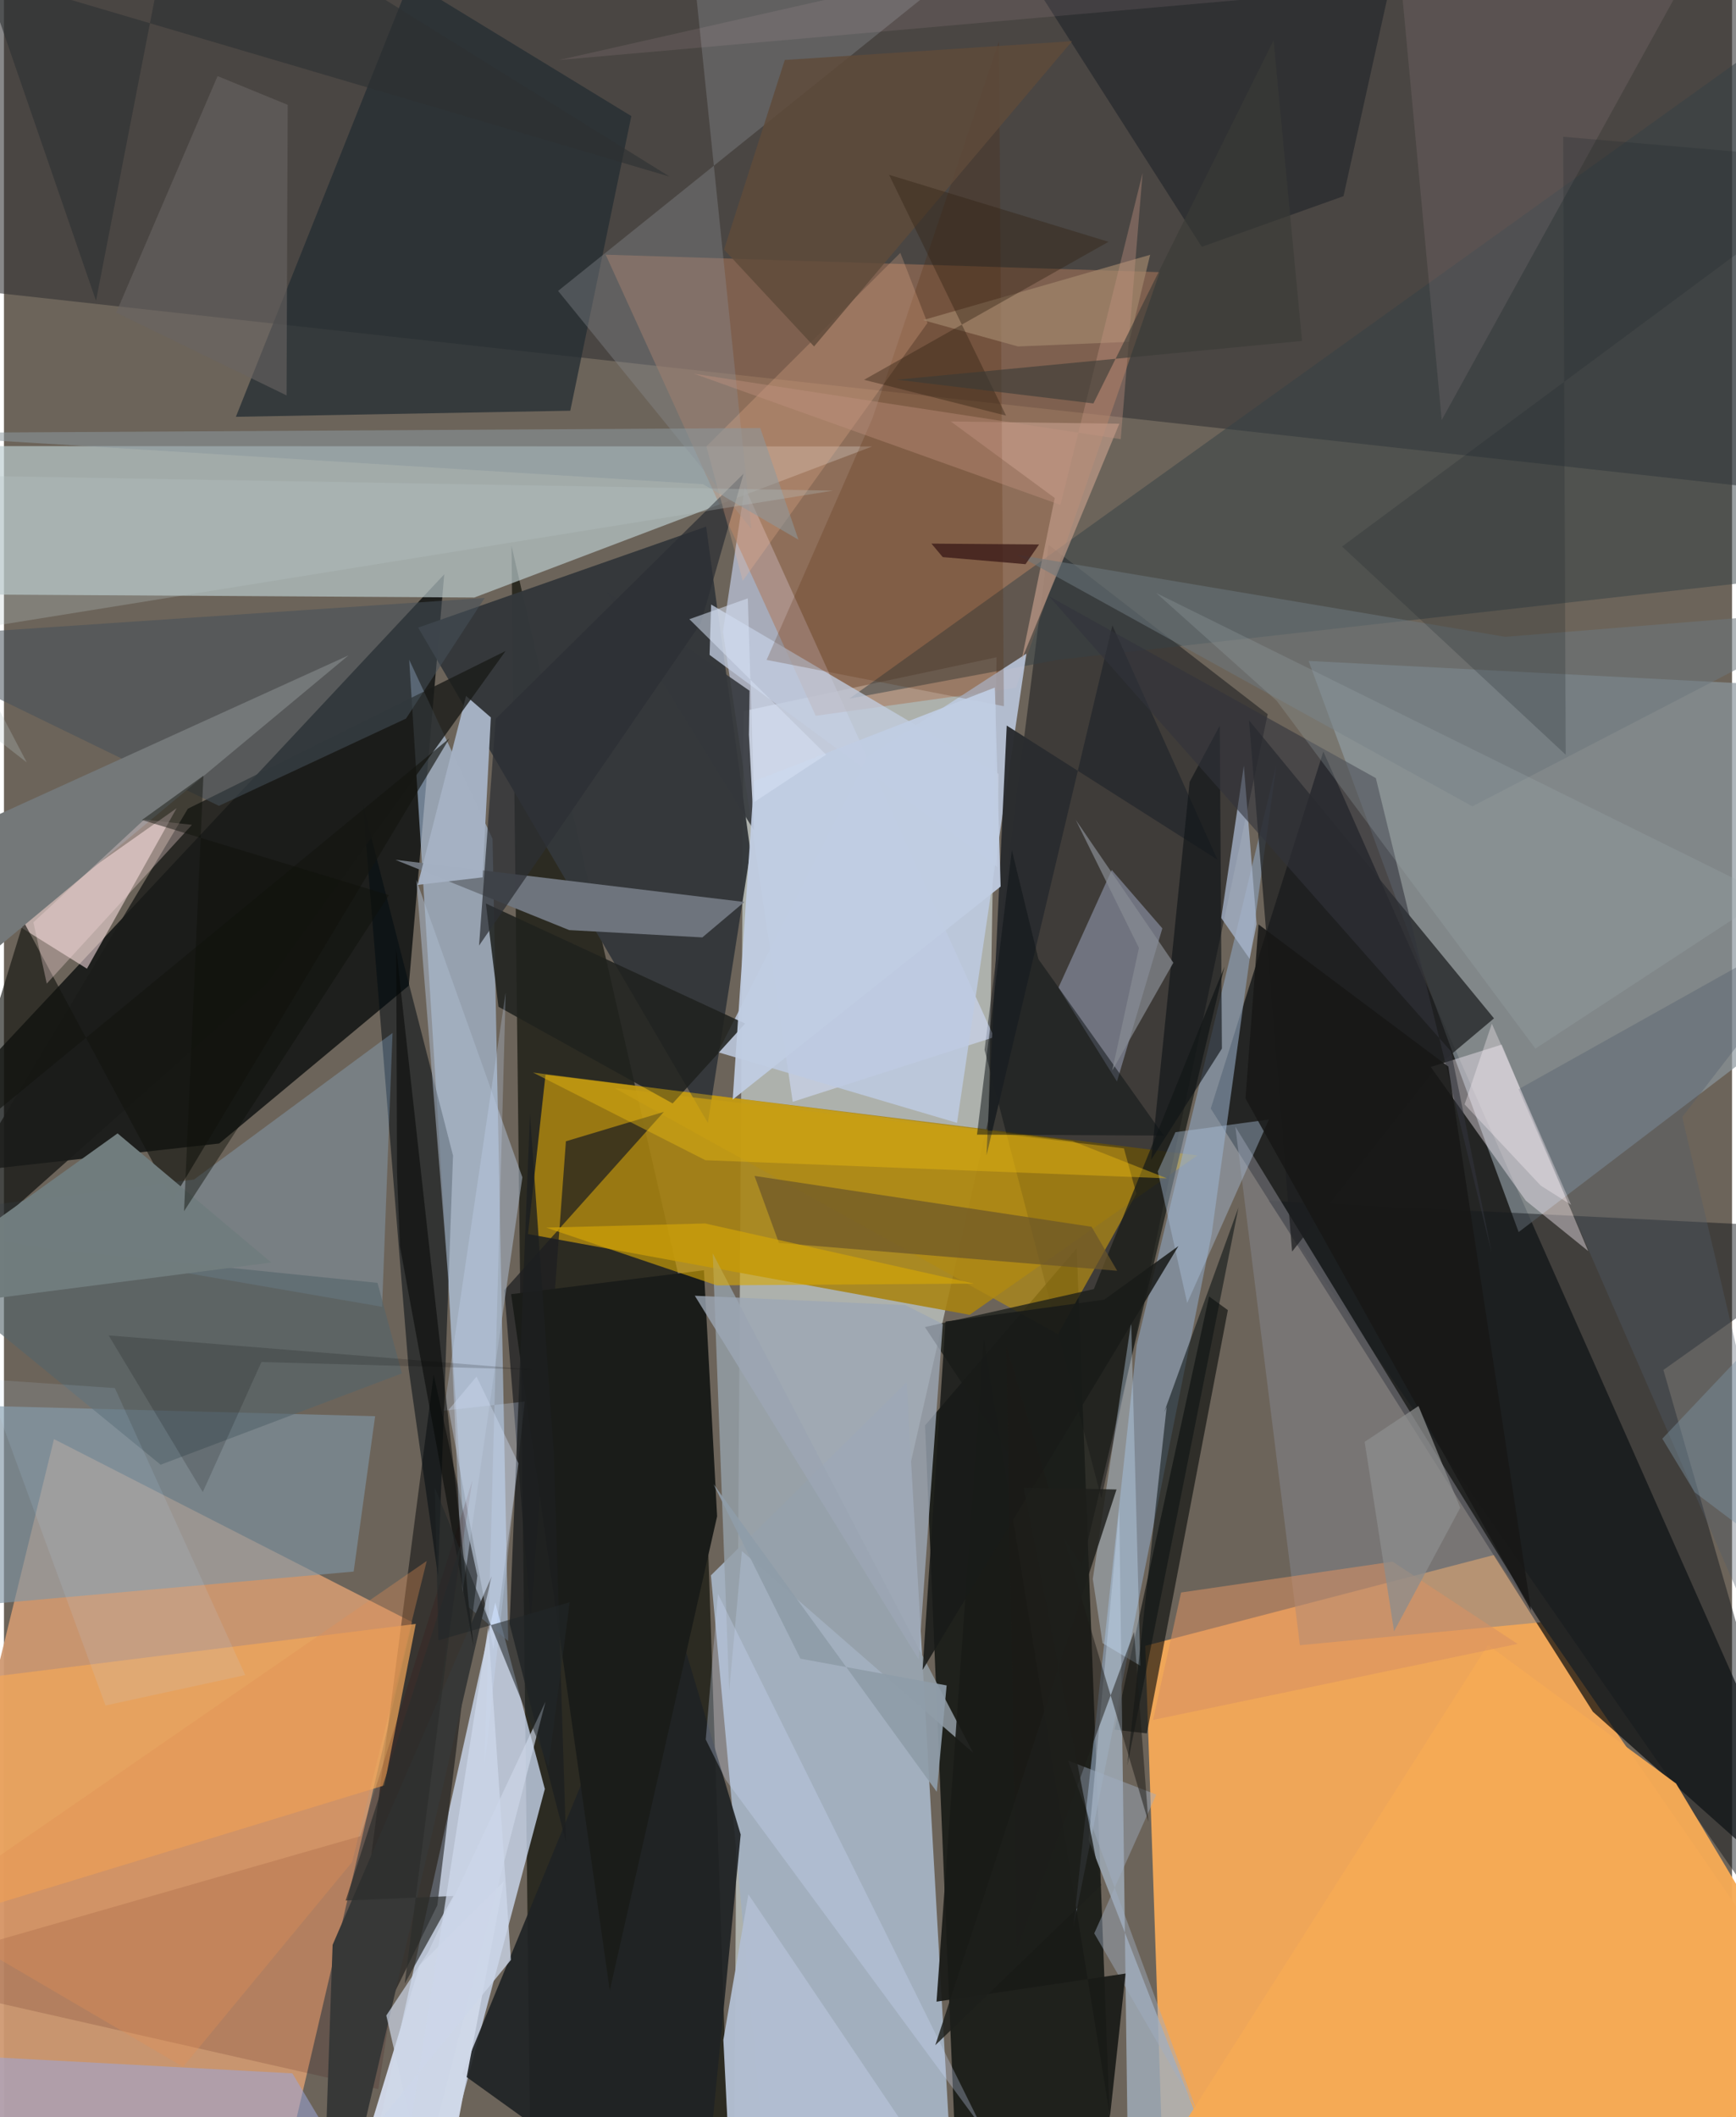 <svg xmlns="http://www.w3.org/2000/svg" width="228" height="278" viewBox="0 0 836 1024"><path fill="#6c645a" d="M0 0h836v1024H0z"/><path fill="#fbac58" fill-opacity=".91" d="M898 1008.95L561.975 1086l-9.846-289.973 168.783-43.96z"/><path fill="#d1dbd8" fill-opacity=".647" d="M357.851 343.937L352.971 1086l123.43-545.107 3.795-222.987z"/><path fill="#060b0e" fill-opacity=".702" d="M583.818 536.171l184.845 291.72 124.323 110.748-254.713-575.133z"/><path fill="#ce9871" fill-opacity=".941" d="M128.192 1081.66l69.34-297.055L24.2 696.043-62 1048.379z"/><path fill="#050801" fill-opacity=".624" d="M255.135 1086l-9.6-822.042 92.402 403.781L352.022 1086z"/><path fill="#040909" fill-opacity=".749" d="M104.148 553.068L-62 571.56l274.997-293.787-17.151 198.942z"/><path fill="#080c0a" fill-opacity=".765" d="M535.708 1044.843l-74.658 13.026-15.446-368.454 73.362-85.676z"/><path fill="#323133" fill-opacity=".576" d="M864.496-37.992L-25.158-17.73l-32.82 153.395L898 241.374z"/><path fill="#a98311" fill-opacity=".878" d="M261.995 519.79l315.352 39.05-110.185 77.079-213.648-39.056z"/><path fill="#bccccf" fill-opacity=".675" d="M419.995 215.944L-62 215.754l.603 71.466 288.944 1.786z"/><path fill="#d5e4fe" fill-opacity=".729" d="M237.679 775.1l-64.623 290.425L202.9 1086l58.76-220.74z"/><path fill="#a2afbe" d="M342.004 761.951l26.564 289.213 91.778 33.42-23.682-416.023z"/><path fill="#00070a" fill-opacity=".416" d="M611.365 345.433L505.345 263.5l-30.961 244.272 56.518 216.95z"/><path fill="#bedbff" fill-opacity=".518" d="M196.046 319.1l40.318 86.606 7.584 388.028-19.195-16.471z"/><path fill="#8b969d" fill-opacity=".694" d="M631.158 319.669l238.902 12.36L898 470.05 732.763 595.914z"/><path fill="#34383b" fill-opacity=".973" d="M340.537 543.124l20.584-131.338-21.415-157.094-139.315 48.865z"/><path fill="#cfdbfa" fill-opacity=".592" d="M478.98 501.655L358.387 235.612l-10.553 69.933 33.749 227.363z"/><path fill="#ac7759" fill-opacity=".529" d="M559.14 131.635l-69.527 201.09-96.9 13.476L291.1 123.184z"/><path fill="#101110" fill-opacity=".561" d="M207.88 664.892l21.125 97.222-19.35 159.378-47.735 97.424z"/><path fill="#232c32" fill-opacity=".749" d="M303.505 56.146l-29.53 142.505-161.777 2.939L196.353-9.27z"/><path fill="#7f95a5" fill-opacity=".631" d="M-30.382 777.892L-62 678.587l241.56 6.384-10.38 75.142z"/><path fill="#8ca0b6" fill-opacity=".647" d="M547.963 650.597l67.658-280.86-31.371 227.206-66.92 335.307z"/><path fill="#fce1e2" fill-opacity=".565" d="M40.148 468.522l43.369-77.609-98.644 69.651L-62 404.634z"/><path fill="#0b0d0c" fill-opacity=".624" d="M552.924 838.388l39.167-204.735-9.094-6.589-45.672 209.524z"/><path fill="#6f757e" fill-opacity=".984" d="M337.856 453.392l-64.407-3.541-84.117-34.004 168.828 20.416z"/><path fill="#151a1d" fill-opacity=".486" d="M611.847 580.762L898 594.92l-95.204 67.672L898 993.309z"/><path fill="#010b11" fill-opacity=".525" d="M209.98 762.253l-14.2-100.133-22.09-272.785 43.552 169.553z"/><path fill="#354246" fill-opacity=".498" d="M879.65 277.647l.976-277.863-471.66 338.144 100.884-18.805z"/><path fill="#bdcae1" fill-opacity=".855" d="M417.915 365.822l76.706-49.679-33.553 226.948-115.68-34.189z"/><path fill="#98c9f9" fill-opacity=".263" d="M91.947 570.499l96.036-70.883-5.061 132.433L-62 589.747z"/><path fill="#a1aebc" fill-opacity=".808" d="M539.546 729.907l3.942 295.71 49.615 39.474-68.33-175.223z"/><path fill="#b08a15" fill-opacity=".733" d="M295.414 526.264l246.39 29.16 6.024 21.965-37.923 67.926z"/><path fill="#83848b" fill-opacity=".533" d="M684.677 690.16l58.635 94.507-116.37 11.061-31.234-250.82z"/><path fill="#a5b0cc" fill-opacity=".478" d="M510.14 477.682l25.788-56.89 24.468 28.221-21.943 74.091z"/><path fill="#f2a758" fill-opacity=".714" d="M184.049 863.528l15.18-78.099-213.43 26.603L-62 938.637z"/><path fill="#1d1f20" fill-opacity=".733" d="M720.84 492.544l-27.091 22.79-70.583 90.007-20.852-256.964z"/><path fill="#1f2224" fill-opacity=".914" d="M356.407 887.305L337.021 1086l-115.35-82.945 98.04-238.394z"/><path fill="#fdf3fd" fill-opacity=".404" d="M766.414 605.107l-41.844-99.872-34.324 10.808 45.972 64.66z"/><path fill="#a5b1c3" fill-opacity=".988" d="M231.545 424.346l3.99-77.357-11.983-10.382-23.395 91.382z"/><path fill="#20221e" fill-opacity=".871" d="M233.144 436.991l125.403 58.072-35.05 38.634-84.27-46.77z"/><path fill="#1b1d1a" fill-opacity=".765" d="M445.54 641.855l75.981 115.339 68.911-289.661-63.175 155.948z"/><path fill="#1a1c19" fill-opacity=".808" d="M-62 643.833l189.037-168.021 115.647-160.956-153.727 76.298z"/><path fill="#8a8b92" fill-opacity=".373" d="M328.725-62l32.855 317.765-93.5-115.062L520.322-62z"/><path fill="#9ba6da" fill-opacity=".541" d="M-62 1029.043l9.86-36.554 191.666 10.32L189.207 1086z"/><path fill="#1c1e21" fill-opacity=".714" d="M319.258 537.764l-47.403 14.238-17.04 231.656-12.738-159.675z"/><path fill="#1a1c19" d="M345.004 733.384l-51.93 229.329-47.716-336.768 93.268-11.57z"/><path fill="#949fa7" fill-opacity=".839" d="M356.996 750.194l-6.142 67.711-7.953-211.722 125.961 241.534z"/><path fill="#26292d" fill-opacity=".702" d="M648.03 94.878l-68.551 24.49L463.646-62l207.627 51.815z"/><path fill="#a9b8ca" fill-opacity=".549" d="M215.154 620.355l6.701 149.834 28.94-200.767-51.286-143.838z"/><path fill="#2a2c2f" fill-opacity=".969" d="M475.327 558.78l9.787-207.857 101.935 64.871-50.828-113.305z"/><path fill="#34373c" fill-opacity=".894" d="M360.679 334.078l-.278 21.231 2.425 46.286-71.104-115.33z"/><path fill="#b2bed2" fill-opacity=".961" d="M348.02 986.627l12.105-70.412L474.616 1086H353.043z"/><path fill="#a6b3ca" fill-opacity=".792" d="M605.989 446.994l-6.17-76.654-10.939 73.63 13.75 19.797z"/><path fill="#f6aa56" fill-opacity=".961" d="M717.927 795.585L533.633 1086 898 1011.634 808.936 862.64z"/><path fill="#6a562a" fill-opacity=".706" d="M526.16 593.349l12.379 21.283-163.633-13.456-11.811-32.432z"/><path fill="#9ca7b4" fill-opacity=".792" d="M454.172 640.39l-18.084-9.141-101.876-4.548 108.294 175.885z"/><path fill="#c3cde1" fill-opacity=".765" d="M480.635 419.343l.574-45.046-139.095-81.907-.751 24.36z"/><path fill="#45515a" fill-opacity=".537" d="M103.985 389.768L-62 309.04l294.57-19.842-38.069 58.357z"/><path fill="#abc0db" fill-opacity=".416" d="M572.416 630.213l-14.226-63.589 8.538-19.034 45.247-6.114z"/><path fill="#c4dcf5" fill-opacity=".373" d="M549.77 805.696l-18.299-10.962-4.716-31.032 18.564-124.195z"/><path fill="#3d0000" fill-opacity=".145" d="M226.642 715.881l-54.194 172.192L-62 955.34l243.126 55.115z"/><path fill="#e5b611" fill-opacity=".451" d="M517.06 551.98l45.554 17.946-223.263-8.772-83.41-42.392z"/><path fill="#bd9987" fill-opacity=".714" d="M492.348 319.025l47.241-114.078-81.53-1.102 50.274 37.017z"/><path fill="#131511" fill-opacity=".639" d="M215.48 357.136L81.664 580.127 9.49 445.718l-33.363 108.55z"/><path fill="#d7a806" fill-opacity=".616" d="M262.344 593.76l76.854-2.011 129.988 29.083-124.39.852z"/><path fill="#d0d9e9" fill-opacity=".973" d="M241.801 909.97l-32.822 173.028-30.747-57.377 22.872-75.083z"/><path fill="#532403" fill-opacity=".212" d="M420.139 202.375l61.21-182.343 2.376 321.538-114.778-22.396z"/><path fill="#2c2f34" fill-opacity=".729" d="M237.88 347.678l119.908-118.543-20.667 72.3-107.284 155.911z"/><path fill="#101518" fill-opacity=".643" d="M589.213 507.159l-1.037-156.173-14.581 27.193-18.609 182.725z"/><path fill="#fed1d6" fill-opacity=".094" d="M695.538 203.16l122.82-222.63-549.783 48.494L670.927-62z"/><path fill="#747879" d="M-62 663.487l55.445-267.73 173.253-78.778L-62 507.265z"/><path fill="#f7bc97" fill-opacity=".243" d="M357.407 280.9l89.359-124.683-13.12-33.913-93.836 93.614z"/><path fill="#d89062" fill-opacity=".561" d="M569.458 770.235l102.314-14.926 60.469 39.8-176.321 36.763z"/><path fill="#0b1212" fill-opacity=".561" d="M561.294 682.997l35.92-98.93-53.776 269.801 19.044-173.405z"/><path fill="#c1cee3" fill-opacity=".922" d="M482.167 428.789l-2.835-96.24-116.508 45.295-10.277 153.967z"/><path fill="#6d787d" fill-opacity=".545" d="M894.587 294.45l-168.323 13.563-236.3-39.761L710.348 390z"/><path fill="#0f1516" fill-opacity=".518" d="M470.73 548.774l16.876-137.546 12.852 52.695 60.645 85.338z"/><path fill="#373837" d="M235.958 762.365l-60.942 262.762-19.611 19.176 3.587-103.636z"/><path fill="#686462" fill-opacity=".604" d="M137.269 50.7l-33.937-13.903-49.05 114.416 82.433 40.033z"/><path fill="#a2886d" fill-opacity=".671" d="M490.586 167.574l-45.984-12.747 109.892-31.581-10.148 42.087z"/><path fill="#cde0fe" fill-opacity=".251" d="M242.71 480.038l-29.885 202.25 39.124-4.401L232.6 853.004z"/><path fill="#54656b" fill-opacity=".608" d="M180.706 620.479L-62 595.685 75.793 708.429l116.726-44.153z"/><path fill="#5f4a3a" fill-opacity=".835" d="M391.894 167.564l-43.55-46.849 29.397-91.704 138.988-9.102z"/><path fill="#a1afc3" fill-opacity=".443" d="M557.47 867.97l-42.705-16.43 61.94 168.586-49.251-85.031z"/><path fill="#31343b" fill-opacity=".592" d="M719.68 605.883l-19.615-97.333-194.531-220.21 158.148 87.999z"/><path fill="#717d7e" fill-opacity=".996" d="M54.963 548.182l74.373 62.45-146.012 18.875-45.324 2.42z"/><path fill="#fddede" fill-opacity=".325" d="M20.702 475.733l-6.455-29.651 53.577-49.675 23.127 2.527z"/><path fill="#d1defd" fill-opacity=".29" d="M345.421 770.94l-5.92 70.39 9.664 19.514 124.023 168.27z"/><path fill="#191b17" fill-opacity=".918" d="M535.07 1023.658l-61.03-376.08-22.885 320.547 91.444-13.592z"/><path fill="#9ea9ae" fill-opacity=".255" d="M740.87 507.19l112.98-73.98-296.378-146.372L615.76 339z"/><path fill="#322213" fill-opacity=".396" d="M534.35 116.944L416.091 183.7l68.705 17.333-56.599-116.477z"/><path fill="#1c1f20" fill-opacity=".788" d="M244.624 785.448l9.84-246.622 11.563 164.43 5.909 187.845z"/><path fill="#1f282d" fill-opacity=".239" d="M754.305 66.146L898 78.49 647.333 264.34l108.2 100.69z"/><path fill="#2d3033" fill-opacity=".604" d="M84.871-62l-40.34 207.46L-9.92-12.536l331.93 97.957z"/><path fill="#171816" fill-opacity=".867" d="M698.75 515.857l-91.834-68.754-6.297 84.183L738.8 778.968z"/><path fill="#c29481" fill-opacity=".38" d="M540.266 212.418L333.86 180.77l177.255 63.44 39.734-160.557z"/><path fill="#191b19" fill-opacity=".867" d="M532.266 628.61l35.933-25.95-123.79 205.011 11.1-168.5z"/><path fill="#8c989e" fill-opacity=".545" d="M-62 209.521l400.181 24.653 46.16 26.85-18.45-53.982z"/><path fill="#3a1a18" fill-opacity=".773" d="M448.689 262.928l5.467 6.524 40.043 3.43 6.544-9.546z"/><path fill="#060807" fill-opacity=".549" d="M227.193 796.509l-37.415-337.56.383 108.542 1.416 35.384z"/><path fill="#515d6b" fill-opacity=".353" d="M898 906.104L732.722 526.807l157.445-88.076-78.261 101.539z"/><path fill="#888c93" fill-opacity=".702" d="M549.085 458.492l-30.575-61.943 47.218 69.088-29.584 52.142z"/><path fill="#cbd5e6" fill-opacity=".698" d="M205.096 944.418l-20.126 30.405 17.725 77.66 59.275-229.4z"/><path fill="#0f110b" fill-opacity=".451" d="M186.25 432.944L87.127 585.8l9.365-210.647-29.73 21.438z"/><path fill="#1c1b16" fill-opacity=".506" d="M553.648 881.18l-68.786-230.334 5.116 292.303 56.726-153.832z"/><path fill="#8c8d8d" fill-opacity=".745" d="M704.516 729.25l-20.194-49.222-26.056 17.334 14.226 91.651z"/><path fill="#2d2e2d" fill-opacity=".706" d="M193.866 959.42l27.317-213.155L165.31 919.22l52.142-2.2z"/><path fill="#393b36" fill-opacity=".612" d="M614.215 19.443l13.755 145.452-195.92 18.752 95.003 11.484z"/><path fill="#d7e1f3" fill-opacity=".537" d="M362.956 387.948l34.787-22.94-66.162-65.518 28.28-10.094z"/><path fill="#1d1e1b" fill-opacity=".831" d="M538.228 720.406l-87.67 268.78 80.18-77.34-37.405-192.367z"/><path fill="#e29054" fill-opacity=".337" d="M204.535 754.963l-36.11 145.67-81.774 99.017-128.044-74.997z"/><path fill="#d0dbf3" fill-opacity=".392" d="M248.885 707.769L228.622 665.8l-13.472 16.075L236.782 797.7z"/><path fill="#bbdcfb" fill-opacity=".129" d="M49.124 824.887L-8.692 667.112l62.35 4.265 63.072 138.801z"/><path fill="#bac8c8" fill-opacity=".278" d="M401.058 237.296L-62 311.922l73.032 56.83L-62 229.308z"/><path fill="#ccd6e9" fill-opacity=".792" d="M245.244 947.941l-10.957-160.98-44.733 286.403-13.402-40.803z"/><path fill="#8f9da8" fill-opacity=".925" d="M343.262 717.854L451.28 866.628l4.76-51.445-70.742-12.939z"/><path fill="#fff4f9" fill-opacity=".333" d="M743.43 573.422l-36.806-39.273 13.178-39.026 38.373 87.626z"/><path fill="#040401" fill-opacity=".161" d="M50.657 645.896l45.53 75.776 28.37-62.905 131.639 3.67z"/><path fill="#23272a" fill-opacity=".569" d="M273.683 774.937l-10.278 79.49-54.988-134.97 1.773 73.925z"/><path fill="#7e95a7" fill-opacity=".416" d="M817.931 721.774L898 782.132V594.69l-95.734 101.146z"/></svg>
